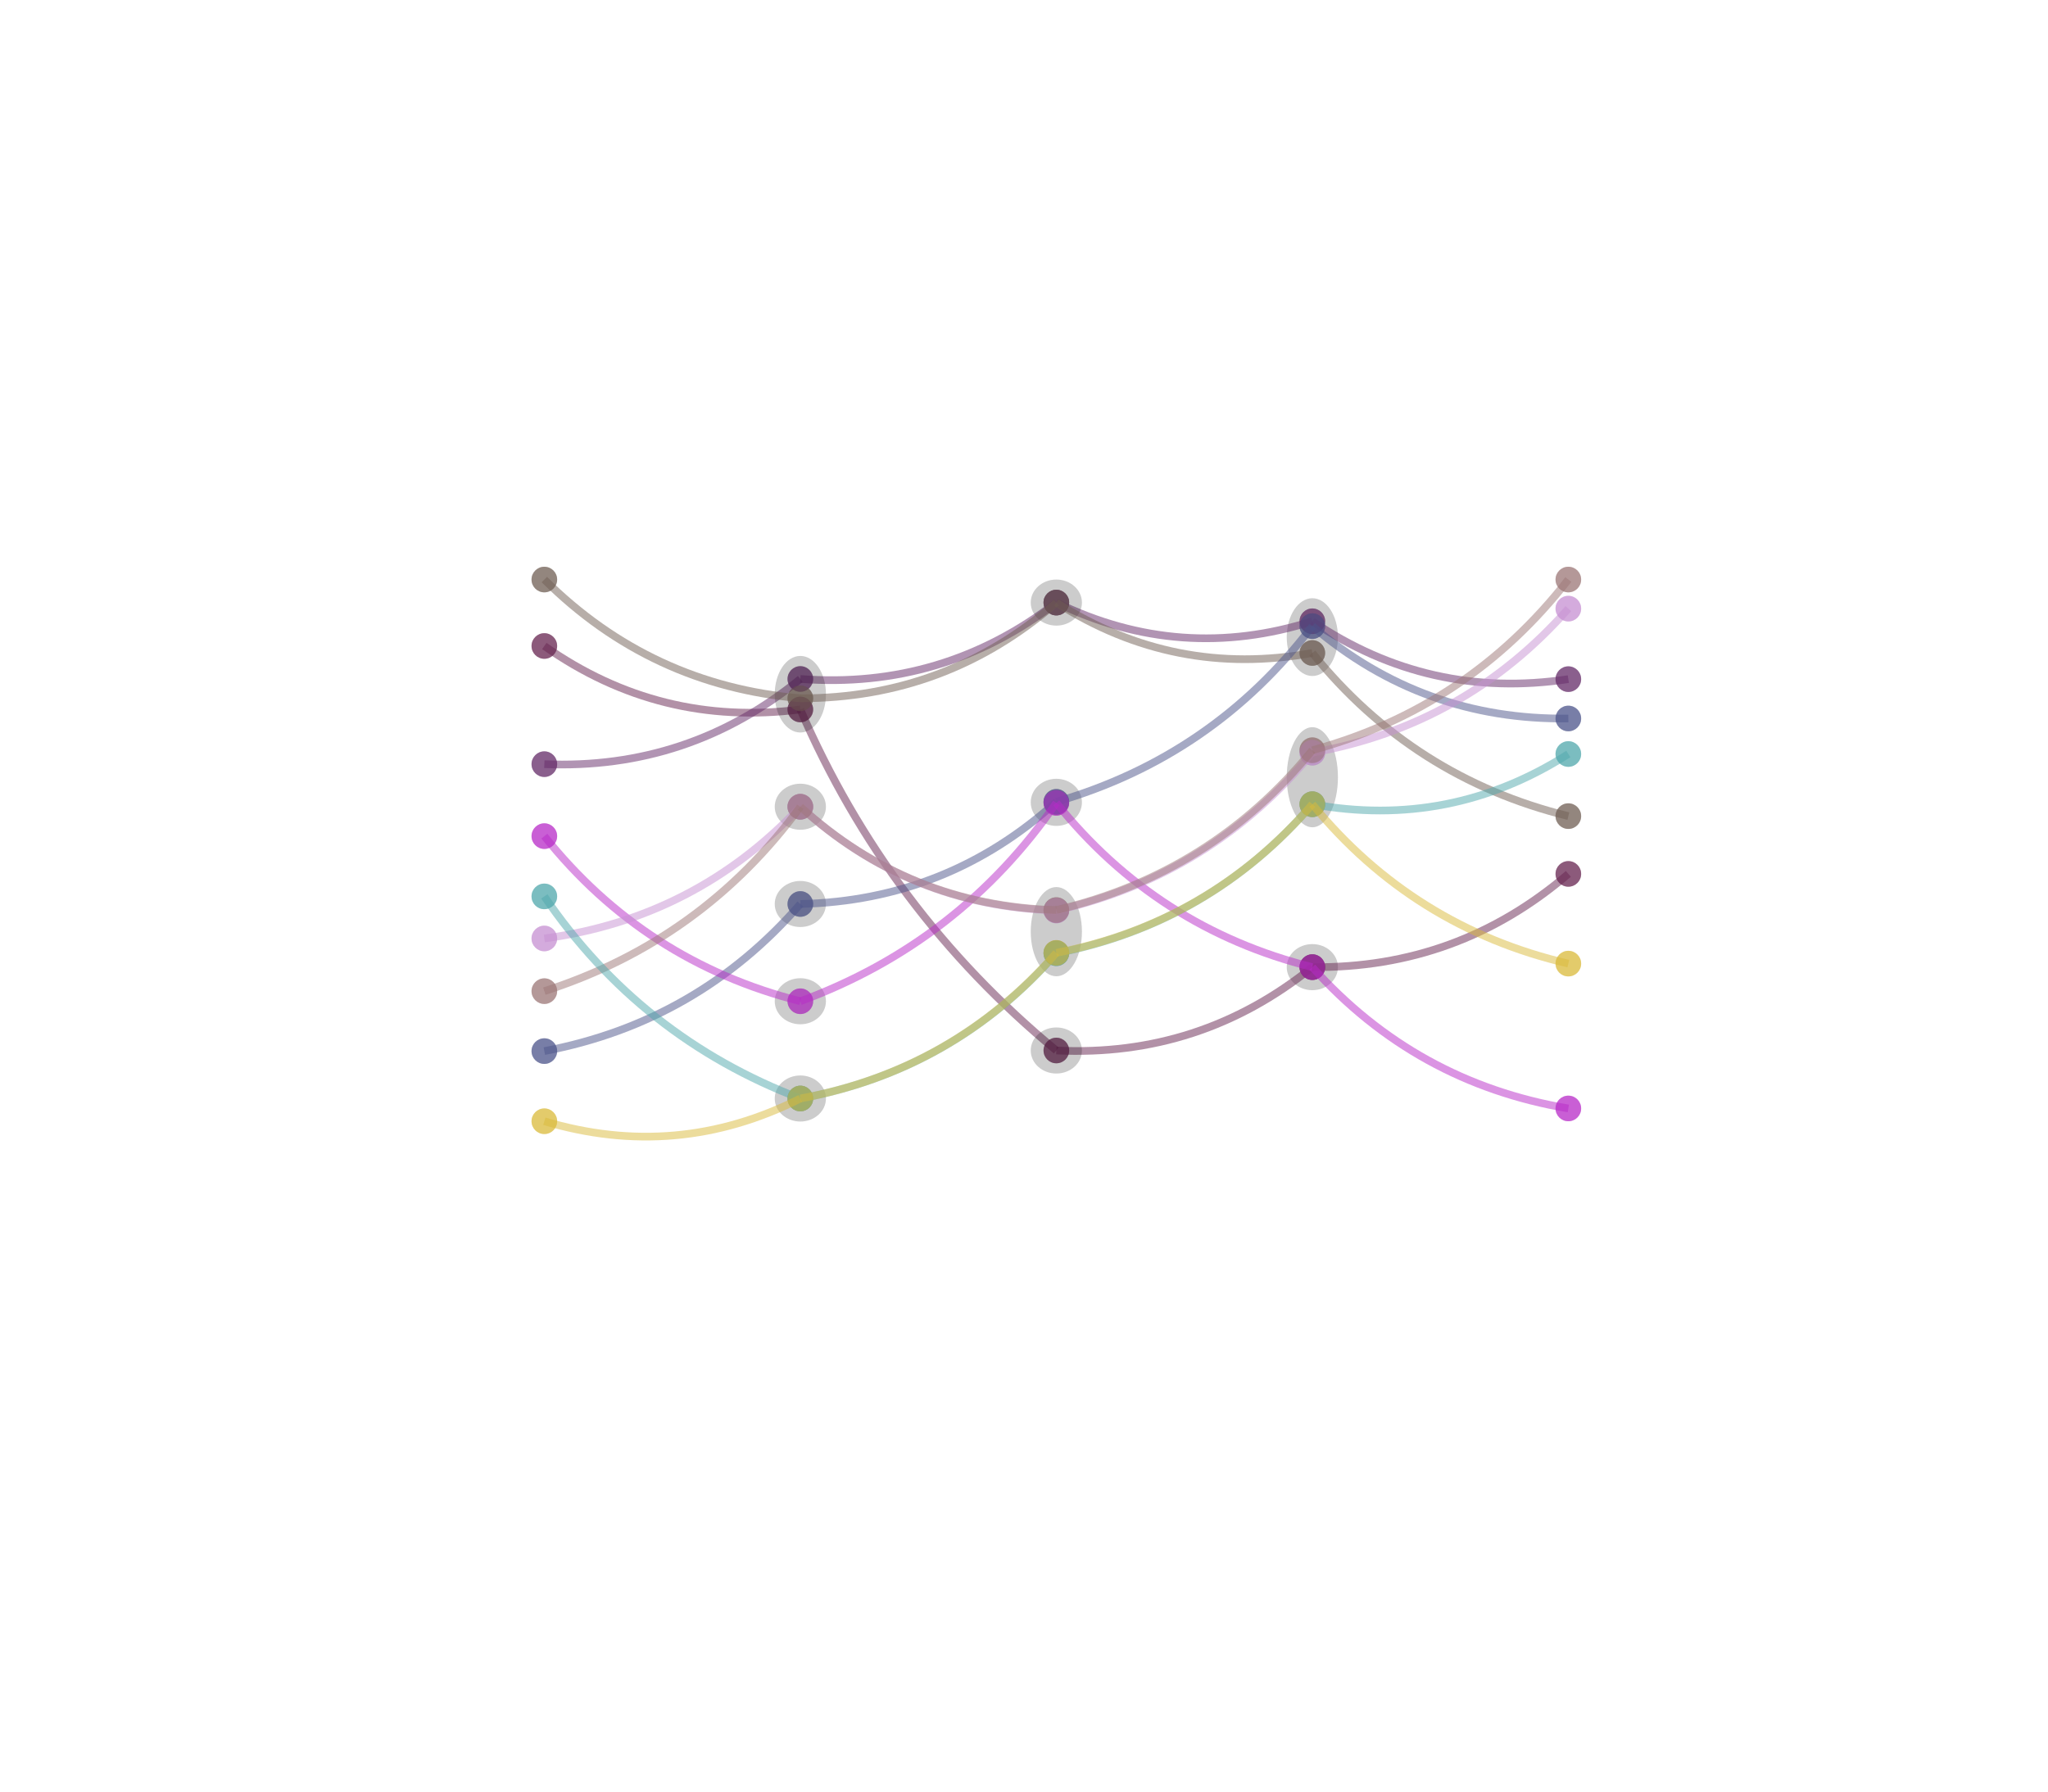 <svg version="1.2" xmlns="http://www.w3.org/2000/svg" viewBox="0 0 800 700">
  <rect
    x="302.632"
    y="256.284"
    width="20"
    height="29.917"
    fill="#ffffff"
    fill-opacity="0"
    stroke="none"
    rx="0"
    transform="rotate(0, 302.632, 256.284)"
  >
    <title>`E11`.rect</title>
  </rect>
  <rect
    x="402.632"
    y="346.585"
    width="20"
    height="34.858"
    fill="#ffffff"
    fill-opacity="0"
    stroke="none"
    rx="0"
    transform="rotate(0, 402.632, 346.585)"
  >
    <title>`E24`.rect</title>
  </rect>
  <rect
    x="302.632"
    y="344.201"
    width="20"
    height="18"
    fill="#ffffff"
    fill-opacity="0"
    stroke="none"
    rx="0"
    transform="rotate(0, 302.632, 344.201)"
  >
    <title>`E12`.rect</title>
  </rect>
  <rect
    x="302.632"
    y="420.2"
    width="20"
    height="18"
    fill="#ffffff"
    fill-opacity="0"
    stroke="none"
    rx="0"
    transform="rotate(0, 302.632, 420.2)"
  >
    <title>`E15`.rect</title>
  </rect>
  <rect
    x="502.632"
    y="368.869"
    width="20"
    height="18.013"
    fill="#ffffff"
    fill-opacity="0"
    stroke="none"
    rx="0"
    transform="rotate(0, 502.632, 368.869)"
  >
    <title>`E31`.rect</title>
  </rect>
  <rect
    x="402.632"
    y="401.443"
    width="20"
    height="18.003"
    fill="#ffffff"
    fill-opacity="0"
    stroke="none"
    rx="0"
    transform="rotate(0, 402.632, 401.443)"
  >
    <title>`E21`.rect</title>
  </rect>
  <rect
    x="402.632"
    y="226.437"
    width="20"
    height="18"
    fill="#ffffff"
    fill-opacity="0"
    stroke="none"
    rx="0"
    transform="rotate(0, 402.632, 226.437)"
  >
    <title>`E22`.rect</title>
  </rect>
  <rect
    x="502.632"
    y="233.734"
    width="20"
    height="30.391"
    fill="#ffffff"
    fill-opacity="0"
    stroke="none"
    rx="0"
    transform="rotate(0, 502.632, 233.734)"
  >
    <title>`E32`.rect</title>
  </rect>
  <circle
    fill="#652b68"
    fill-opacity="0.5"
    cx="512.632"
    cy="242.734"
    stroke="none"
    r="5"
  >
    <title>`N2`.dot3</title>
  </circle>
  <rect
    x="302.632"
    y="306.201"
    width="20"
    height="18"
    fill="#ffffff"
    fill-opacity="0"
    stroke="none"
    rx="0"
    transform="rotate(0, 302.632, 306.201)"
  >
    <title>`E14`.rect</title>
  </rect>
  <rect
    x="302.632"
    y="382.201"
    width="20"
    height="18"
    fill="#ffffff"
    fill-opacity="0"
    stroke="none"
    rx="0"
    transform="rotate(0, 302.632, 382.201)"
  >
    <title>`E13`.rect</title>
  </rect>
  <rect
    x="402.632"
    y="304.278"
    width="20"
    height="18.412"
    fill="#ffffff"
    fill-opacity="0"
    stroke="none"
    rx="0"
    transform="rotate(0, 402.632, 304.278)"
  >
    <title>`E23`.rect</title>
  </rect>
  <circle
    fill="#715f55"
    fill-opacity="0.5"
    cx="412.632"
    cy="235.437"
    stroke="none"
    r="5"
  >
    <title>`N3`.dot2</title>
  </circle>
  <circle
    fill="#4d558a"
    fill-opacity="0.5"
    cx="312.632"
    cy="353.201"
    stroke="none"
    r="5"
  >
    <title>`N4`.dot1</title>
  </circle>
  <rect
    x="502.632"
    y="284.125"
    width="20"
    height="39.1"
    fill="#ffffff"
    fill-opacity="0"
    stroke="none"
    rx="0"
    transform="rotate(0, 502.632, 284.125)"
  >
    <title>`E33`.rect</title>
  </rect>
  <circle
    fill="#50a9ac"
    fill-opacity="0.5"
    cx="412.632"
    cy="372.443"
    stroke="none"
    r="5"
  >
    <title>`N8`.dot2</title>
  </circle>
  <circle
    fill="#9d7676"
    fill-opacity="0.5"
    cx="512.632"
    cy="293.125"
    stroke="none"
    r="5"
  >
    <title>`N7`.dot3</title>
  </circle>
  <circle
    fill="#715f55"
    fill-opacity="0.5"
    cx="512.632"
    cy="255.125"
    stroke="none"
    r="5"
  >
    <title>`N3`.dot3</title>
  </circle>
  <circle
    fill="#715f55"
    fill-opacity="0.5"
    cx="312.632"
    cy="272.829"
    stroke="none"
    r="5"
  >
    <title>`N3`.dot1</title>
  </circle>
  <circle
    fill="#dbba3b"
    fill-opacity="0.5"
    cx="312.632"
    cy="429.2"
    stroke="none"
    r="5"
  >
    <title>`N9`.dot1</title>
  </circle>
  <circle
    fill="#dbba3b"
    fill-opacity="0.5"
    cx="512.632"
    cy="314.226"
    stroke="none"
    r="5"
  >
    <title>`N9`.dot3</title>
  </circle>
  <circle
    fill="#b82ac9"
    fill-opacity="0.5"
    cx="312.632"
    cy="391.201"
    stroke="none"
    r="5"
  >
    <title>`N5`.dot1</title>
  </circle>
  <circle
    fill="#b82ac9"
    fill-opacity="0.5"
    cx="412.632"
    cy="313.69"
    stroke="none"
    r="5"
  >
    <title>`N5`.dot2</title>
  </circle>
  <circle
    fill="#4d558a"
    fill-opacity="0.5"
    cx="412.632"
    cy="313.278"
    stroke="none"
    r="5"
  >
    <title>`N4`.dot2</title>
  </circle>
  <circle
    fill="#50a9ac"
    fill-opacity="0.5"
    cx="312.632"
    cy="429.2"
    stroke="none"
    r="5"
  >
    <title>`N8`.dot1</title>
  </circle>
  <circle
    fill="#652b68"
    fill-opacity="0.5"
    cx="412.632"
    cy="235.437"
    stroke="none"
    r="5"
  >
    <title>`N2`.dot2</title>
  </circle>
  <circle
    fill="#9d7676"
    fill-opacity="0.5"
    cx="312.632"
    cy="315.201"
    stroke="none"
    r="5"
  >
    <title>`N7`.dot1</title>
  </circle>
  <circle
    fill="#672551"
    fill-opacity="0.5"
    cx="312.632"
    cy="277.201"
    stroke="none"
    r="5"
  >
    <title>`N1`.dot1</title>
  </circle>
  <circle
    fill="#b82ac9"
    fill-opacity="0.5"
    cx="512.632"
    cy="377.882"
    stroke="none"
    r="5"
  >
    <title>`N5`.dot3</title>
  </circle>
  <circle
    fill="#9d7676"
    fill-opacity="0.5"
    cx="412.632"
    cy="355.585"
    stroke="none"
    r="5"
  >
    <title>`N7`.dot2</title>
  </circle>
  <circle
    fill="#50a9ac"
    fill-opacity="0.5"
    cx="512.632"
    cy="314.225"
    stroke="none"
    r="5"
  >
    <title>`N8`.dot3</title>
  </circle>
  <circle
    fill="#672551"
    fill-opacity="0.5"
    cx="412.632"
    cy="410.443"
    stroke="none"
    r="5"
  >
    <title>`N1`.dot2</title>
  </circle>
  <circle
    fill="#dbba3b"
    fill-opacity="0.5"
    cx="412.632"
    cy="372.307"
    stroke="none"
    r="5"
  >
    <title>`N9`.dot2</title>
  </circle>
  <circle
    fill="#672551"
    fill-opacity="0.5"
    cx="512.632"
    cy="377.869"
    stroke="none"
    r="5"
  >
    <title>`N1`.dot3</title>
  </circle>
  <circle
    fill="#652b68"
    fill-opacity="0.5"
    cx="312.632"
    cy="265.284"
    stroke="none"
    r="5"
  >
    <title>`N2`.dot1</title>
  </circle>
  <circle
    fill="#c690d3"
    fill-opacity="0.5"
    cx="312.632"
    cy="315.201"
    stroke="none"
    r="5"
  >
    <title>`N6`.dot1</title>
  </circle>
  <circle
    fill="#c690d3"
    fill-opacity="0.5"
    cx="412.632"
    cy="355.744"
    stroke="none"
    r="5"
  >
    <title>`N6`.dot2</title>
  </circle>
  <circle
    fill="#4d558a"
    fill-opacity="0.5"
    cx="512.632"
    cy="244.636"
    stroke="none"
    r="5"
  >
    <title>`N4`.dot3</title>
  </circle>
  <circle
    fill="#c690d3"
    fill-opacity="0.5"
    cx="512.632"
    cy="294.085"
    stroke="none"
    r="5"
  >
    <title>`N6`.dot3</title>
  </circle>
  <ellipse
    fill="#000000"
    fill-opacity="0.2"
    cx="512.632"
    cy="377.876"
    stroke="none"
    rx="10"
    ry="9.006"
  >
    <title>`E31`.ellipse</title>
  </ellipse>
  <circle
    fill="#672551"
    fill-opacity="0.5"
    cx="212.632"
    cy="252.397"
    stroke="none"
    r="5"
  >
    <title>`N1`.dotl</title>
  </circle>
  <circle
    fill="#672551"
    fill-opacity="0.5"
    cx="512.632"
    cy="377.869"
    stroke="none"
    r="5"
  >
    <title>`N1`.dot3P</title>
  </circle>
  <circle
    fill="#672551"
    fill-opacity="0.5"
    cx="612.632"
    cy="341.445"
    stroke="none"
    r="5"
  >
    <title>`N1`.dotrP</title>
  </circle>
  <circle
    fill="#672551"
    fill-opacity="0.5"
    cx="412.632"
    cy="410.443"
    stroke="none"
    r="5"
  >
    <title>`N1`.dot2P</title>
  </circle>
  <circle
    fill="#672551"
    fill-opacity="0.5"
    cx="312.632"
    cy="277.201"
    stroke="none"
    r="5"
  >
    <title>`N1`.dot1P</title>
  </circle>
  <circle
    fill="#672551"
    fill-opacity="0.5"
    cx="612.632"
    cy="341.445"
    stroke="none"
    r="5"
  >
    <title>`N1`.dotr</title>
  </circle>
  <circle
    fill="#672551"
    fill-opacity="0.5"
    cx="212.632"
    cy="252.397"
    stroke="none"
    r="5"
  >
    <title>`N1`.dotlP</title>
  </circle>
  <g startArrowheadSize="1" endArrowheadSize="1">
    <filter id="`N1`.line3r-shadow" x="0" y="0" width="200%" height="200%">
      <feOffset result="offOut" in="SourceAlpha" dx="5" dy="5"></feOffset>
      <feGaussianBlur
        result="blurOut"
        in="offOut"
        stdDeviation="4"
      ></feGaussianBlur>
      <feBlend in="SourceGraphic" in2="blurOut" mode="normal"></feBlend>
      <feComponentTransfer>
        <feFuncA type="linear" slope="0.5"></feFuncA>
      </feComponentTransfer>
      <feMerge>
        <feMergeNode></feMergeNode>
        <feMergeNode in="SourceGraphic"></feMergeNode>
      </feMerge>
    </filter>
    <path
      stroke="#672551"
      fill="none"
      stroke-width="3"
      stroke-opacity="0.5"
      d="M 512.632 377.869 Q 569.477 378.449 612.632 341.445"
    ></path>
    <title>`N1`.line3r</title>
  </g>
  <g startArrowheadSize="1" endArrowheadSize="1">
    <filter id="`N1`.line12-shadow" x="0" y="0" width="200%" height="200%">
      <feOffset result="offOut" in="SourceAlpha" dx="5" dy="5"></feOffset>
      <feGaussianBlur
        result="blurOut"
        in="offOut"
        stdDeviation="4"
      ></feGaussianBlur>
      <feBlend in="SourceGraphic" in2="blurOut" mode="normal"></feBlend>
      <feComponentTransfer>
        <feFuncA type="linear" slope="0.5"></feFuncA>
      </feComponentTransfer>
      <feMerge>
        <feMergeNode></feMergeNode>
        <feMergeNode in="SourceGraphic"></feMergeNode>
      </feMerge>
    </filter>
    <path
      stroke="#672551"
      fill="none"
      stroke-width="3"
      stroke-opacity="0.5"
      d="M 312.632 277.201 Q 346.636 355.827 412.632 410.443"
    ></path>
    <title>`N1`.line12</title>
  </g>
  <g startArrowheadSize="1" endArrowheadSize="1">
    <filter id="`N1`.line23-shadow" x="0" y="0" width="200%" height="200%">
      <feOffset result="offOut" in="SourceAlpha" dx="5" dy="5"></feOffset>
      <feGaussianBlur
        result="blurOut"
        in="offOut"
        stdDeviation="4"
      ></feGaussianBlur>
      <feBlend in="SourceGraphic" in2="blurOut" mode="normal"></feBlend>
      <feComponentTransfer>
        <feFuncA type="linear" slope="0.5"></feFuncA>
      </feComponentTransfer>
      <feMerge>
        <feMergeNode></feMergeNode>
        <feMergeNode in="SourceGraphic"></feMergeNode>
      </feMerge>
    </filter>
    <path
      stroke="#672551"
      fill="none"
      stroke-width="3"
      stroke-opacity="0.5"
      d="M 412.632 410.443 Q 468.826 413.173 512.632 377.869"
    ></path>
    <title>`N1`.line23</title>
  </g>
  <g startArrowheadSize="1" endArrowheadSize="1">
    <filter id="`N1`.linel1-shadow" x="0" y="0" width="200%" height="200%">
      <feOffset result="offOut" in="SourceAlpha" dx="5" dy="5"></feOffset>
      <feGaussianBlur
        result="blurOut"
        in="offOut"
        stdDeviation="4"
      ></feGaussianBlur>
      <feBlend in="SourceGraphic" in2="blurOut" mode="normal"></feBlend>
      <feComponentTransfer>
        <feFuncA type="linear" slope="0.5"></feFuncA>
      </feComponentTransfer>
      <feMerge>
        <feMergeNode></feMergeNode>
        <feMergeNode in="SourceGraphic"></feMergeNode>
      </feMerge>
    </filter>
    <path
      stroke="#672551"
      fill="none"
      stroke-width="3"
      stroke-opacity="0.5"
      d="M 212.632 252.397 Q 257.817 284.21 312.632 277.201"
    ></path>
    <title>`N1`.linel1</title>
  </g>
  <ellipse
    fill="#000000"
    fill-opacity="0.2"
    cx="412.632"
    cy="410.444"
    stroke="none"
    rx="10"
    ry="9.001"
  >
    <title>`E21`.ellipse</title>
  </ellipse>
  <ellipse
    fill="#000000"
    fill-opacity="0.2"
    cx="512.632"
    cy="248.93"
    stroke="none"
    rx="10"
    ry="15.195"
  >
    <title>`E32`.ellipse</title>
  </ellipse>
  <circle
    fill="#652b68"
    fill-opacity="0.5"
    cx="212.632"
    cy="298.569"
    stroke="none"
    r="5"
  >
    <title>`N2`.dotl</title>
  </circle>
  <circle
    fill="#652b68"
    fill-opacity="0.5"
    cx="512.632"
    cy="242.734"
    stroke="none"
    r="5"
  >
    <title>`N2`.dot3P</title>
  </circle>
  <circle
    fill="#652b68"
    fill-opacity="0.5"
    cx="612.632"
    cy="265.35"
    stroke="none"
    r="5"
  >
    <title>`N2`.dotrP</title>
  </circle>
  <circle
    fill="#652b68"
    fill-opacity="0.5"
    cx="412.632"
    cy="235.437"
    stroke="none"
    r="5"
  >
    <title>`N2`.dot2P</title>
  </circle>
  <circle
    fill="#652b68"
    fill-opacity="0.5"
    cx="312.632"
    cy="265.284"
    stroke="none"
    r="5"
  >
    <title>`N2`.dot1P</title>
  </circle>
  <circle
    fill="#652b68"
    fill-opacity="0.5"
    cx="612.632"
    cy="265.35"
    stroke="none"
    r="5"
  >
    <title>`N2`.dotr</title>
  </circle>
  <circle
    fill="#652b68"
    fill-opacity="0.5"
    cx="212.632"
    cy="298.569"
    stroke="none"
    r="5"
  >
    <title>`N2`.dotlP</title>
  </circle>
  <g startArrowheadSize="1" endArrowheadSize="1">
    <filter id="`N2`.line3r-shadow" x="0" y="0" width="200%" height="200%">
      <feOffset result="offOut" in="SourceAlpha" dx="5" dy="5"></feOffset>
      <feGaussianBlur
        result="blurOut"
        in="offOut"
        stdDeviation="4"
      ></feGaussianBlur>
      <feBlend in="SourceGraphic" in2="blurOut" mode="normal"></feBlend>
      <feComponentTransfer>
        <feFuncA type="linear" slope="0.5"></feFuncA>
      </feComponentTransfer>
      <feMerge>
        <feMergeNode></feMergeNode>
        <feMergeNode in="SourceGraphic"></feMergeNode>
      </feMerge>
    </filter>
    <path
      stroke="#652b68"
      fill="none"
      stroke-width="3"
      stroke-opacity="0.5"
      d="M 512.632 242.734 Q 558.22 273.549 612.632 265.35"
    ></path>
    <title>`N2`.line3r</title>
  </g>
  <g startArrowheadSize="1" endArrowheadSize="1">
    <filter id="`N2`.line12-shadow" x="0" y="0" width="200%" height="200%">
      <feOffset result="offOut" in="SourceAlpha" dx="5" dy="5"></feOffset>
      <feGaussianBlur
        result="blurOut"
        in="offOut"
        stdDeviation="4"
      ></feGaussianBlur>
      <feBlend in="SourceGraphic" in2="blurOut" mode="normal"></feBlend>
      <feComponentTransfer>
        <feFuncA type="linear" slope="0.5"></feFuncA>
      </feComponentTransfer>
      <feMerge>
        <feMergeNode></feMergeNode>
        <feMergeNode in="SourceGraphic"></feMergeNode>
      </feMerge>
    </filter>
    <path
      stroke="#652b68"
      fill="none"
      stroke-width="3"
      stroke-opacity="0.5"
      d="M 312.632 265.284 Q 368.352 269.525 412.632 235.437"
    ></path>
    <title>`N2`.line12</title>
  </g>
  <g startArrowheadSize="1" endArrowheadSize="1">
    <filter id="`N2`.line23-shadow" x="0" y="0" width="200%" height="200%">
      <feOffset result="offOut" in="SourceAlpha" dx="5" dy="5"></feOffset>
      <feGaussianBlur
        result="blurOut"
        in="offOut"
        stdDeviation="4"
      ></feGaussianBlur>
      <feBlend in="SourceGraphic" in2="blurOut" mode="normal"></feBlend>
      <feComponentTransfer>
        <feFuncA type="linear" slope="0.5"></feFuncA>
      </feComponentTransfer>
      <feMerge>
        <feMergeNode></feMergeNode>
        <feMergeNode in="SourceGraphic"></feMergeNode>
      </feMerge>
    </filter>
    <path
      stroke="#652b68"
      fill="none"
      stroke-width="3"
      stroke-opacity="0.5"
      d="M 412.632 235.437 Q 461.176 259.033 512.632 242.734"
    ></path>
    <title>`N2`.line23</title>
  </g>
  <g startArrowheadSize="1" endArrowheadSize="1">
    <filter id="`N2`.linel1-shadow" x="0" y="0" width="200%" height="200%">
      <feOffset result="offOut" in="SourceAlpha" dx="5" dy="5"></feOffset>
      <feGaussianBlur
        result="blurOut"
        in="offOut"
        stdDeviation="4"
      ></feGaussianBlur>
      <feBlend in="SourceGraphic" in2="blurOut" mode="normal"></feBlend>
      <feComponentTransfer>
        <feFuncA type="linear" slope="0.5"></feFuncA>
      </feComponentTransfer>
      <feMerge>
        <feMergeNode></feMergeNode>
        <feMergeNode in="SourceGraphic"></feMergeNode>
      </feMerge>
    </filter>
    <path
      stroke="#652b68"
      fill="none"
      stroke-width="3"
      stroke-opacity="0.5"
      d="M 212.632 298.569 Q 268.948 300.903 312.632 265.284"
    ></path>
    <title>`N2`.linel1</title>
  </g>
  <ellipse
    fill="#000000"
    fill-opacity="0.2"
    cx="312.632"
    cy="271.242"
    stroke="none"
    rx="10"
    ry="14.958"
  >
    <title>`E11`.ellipse</title>
  </ellipse>
  <ellipse
    fill="#000000"
    fill-opacity="0.2"
    cx="412.632"
    cy="235.437"
    stroke="none"
    rx="10"
    ry="9"
  >
    <title>`E22`.ellipse</title>
  </ellipse>
  <ellipse
    fill="#000000"
    fill-opacity="0.2"
    cx="512.632"
    cy="303.675"
    stroke="none"
    rx="10"
    ry="19.55"
  >
    <title>`E33`.ellipse</title>
  </ellipse>
  <circle
    fill="#715f55"
    fill-opacity="0.5"
    cx="212.632"
    cy="226.437"
    stroke="none"
    r="5"
  >
    <title>`N3`.dotl</title>
  </circle>
  <circle
    fill="#715f55"
    fill-opacity="0.5"
    cx="512.632"
    cy="255.125"
    stroke="none"
    r="5"
  >
    <title>`N3`.dot3P</title>
  </circle>
  <circle
    fill="#715f55"
    fill-opacity="0.5"
    cx="612.632"
    cy="318.87"
    stroke="none"
    r="5"
  >
    <title>`N3`.dotrP</title>
  </circle>
  <circle
    fill="#715f55"
    fill-opacity="0.5"
    cx="412.632"
    cy="235.437"
    stroke="none"
    r="5"
  >
    <title>`N3`.dot2P</title>
  </circle>
  <circle
    fill="#715f55"
    fill-opacity="0.5"
    cx="312.632"
    cy="272.829"
    stroke="none"
    r="5"
  >
    <title>`N3`.dot1P</title>
  </circle>
  <circle
    fill="#715f55"
    fill-opacity="0.5"
    cx="612.632"
    cy="318.87"
    stroke="none"
    r="5"
  >
    <title>`N3`.dotr</title>
  </circle>
  <circle
    fill="#715f55"
    fill-opacity="0.5"
    cx="212.632"
    cy="226.437"
    stroke="none"
    r="5"
  >
    <title>`N3`.dotlP</title>
  </circle>
  <g startArrowheadSize="1" endArrowheadSize="1">
    <filter id="`N3`.line3r-shadow" x="0" y="0" width="200%" height="200%">
      <feOffset result="offOut" in="SourceAlpha" dx="5" dy="5"></feOffset>
      <feGaussianBlur
        result="blurOut"
        in="offOut"
        stdDeviation="4"
      ></feGaussianBlur>
      <feBlend in="SourceGraphic" in2="blurOut" mode="normal"></feBlend>
      <feComponentTransfer>
        <feFuncA type="linear" slope="0.5"></feFuncA>
      </feComponentTransfer>
      <feMerge>
        <feMergeNode></feMergeNode>
        <feMergeNode in="SourceGraphic"></feMergeNode>
      </feMerge>
    </filter>
    <path
      stroke="#715f55"
      fill="none"
      stroke-width="3"
      stroke-opacity="0.5"
      d="M 512.632 255.125 Q 551.881 303.862 612.632 318.87"
    ></path>
    <title>`N3`.line3r</title>
  </g>
  <g startArrowheadSize="1" endArrowheadSize="1">
    <filter id="`N3`.line12-shadow" x="0" y="0" width="200%" height="200%">
      <feOffset result="offOut" in="SourceAlpha" dx="5" dy="5"></feOffset>
      <feGaussianBlur
        result="blurOut"
        in="offOut"
        stdDeviation="4"
      ></feGaussianBlur>
      <feBlend in="SourceGraphic" in2="blurOut" mode="normal"></feBlend>
      <feComponentTransfer>
        <feFuncA type="linear" slope="0.5"></feFuncA>
      </feComponentTransfer>
      <feMerge>
        <feMergeNode></feMergeNode>
        <feMergeNode in="SourceGraphic"></feMergeNode>
      </feMerge>
    </filter>
    <path
      stroke="#715f55"
      fill="none"
      stroke-width="3"
      stroke-opacity="0.5"
      d="M 312.632 272.829 Q 369.636 272.866 412.632 235.437"
    ></path>
    <title>`N3`.line12</title>
  </g>
  <g startArrowheadSize="1" endArrowheadSize="1">
    <filter id="`N3`.line23-shadow" x="0" y="0" width="200%" height="200%">
      <feOffset result="offOut" in="SourceAlpha" dx="5" dy="5"></feOffset>
      <feGaussianBlur
        result="blurOut"
        in="offOut"
        stdDeviation="4"
      ></feGaussianBlur>
      <feBlend in="SourceGraphic" in2="blurOut" mode="normal"></feBlend>
      <feComponentTransfer>
        <feFuncA type="linear" slope="0.5"></feFuncA>
      </feComponentTransfer>
      <feMerge>
        <feMergeNode></feMergeNode>
        <feMergeNode in="SourceGraphic"></feMergeNode>
      </feMerge>
    </filter>
    <path
      stroke="#715f55"
      fill="none"
      stroke-width="3"
      stroke-opacity="0.5"
      d="M 412.632 235.437 Q 458.768 264.904 512.632 255.125"
    ></path>
    <title>`N3`.line23</title>
  </g>
  <g startArrowheadSize="1" endArrowheadSize="1">
    <filter id="`N3`.linel1-shadow" x="0" y="0" width="200%" height="200%">
      <feOffset result="offOut" in="SourceAlpha" dx="5" dy="5"></feOffset>
      <feGaussianBlur
        result="blurOut"
        in="offOut"
        stdDeviation="4"
      ></feGaussianBlur>
      <feBlend in="SourceGraphic" in2="blurOut" mode="normal"></feBlend>
      <feComponentTransfer>
        <feFuncA type="linear" slope="0.5"></feFuncA>
      </feComponentTransfer>
      <feMerge>
        <feMergeNode></feMergeNode>
        <feMergeNode in="SourceGraphic"></feMergeNode>
      </feMerge>
    </filter>
    <path
      stroke="#715f55"
      fill="none"
      stroke-width="3"
      stroke-opacity="0.5"
      d="M 212.632 226.437 Q 254.215 267.776 312.632 272.829"
    ></path>
    <title>`N3`.linel1</title>
  </g>
  <ellipse
    fill="#000000"
    fill-opacity="0.2"
    cx="312.632"
    cy="353.201"
    stroke="none"
    rx="10"
    ry="9"
  >
    <title>`E12`.ellipse</title>
  </ellipse>
  <ellipse
    fill="#000000"
    fill-opacity="0.2"
    cx="412.632"
    cy="313.484"
    stroke="none"
    rx="10"
    ry="9.206"
  >
    <title>`E23`.ellipse</title>
  </ellipse>
  <circle
    fill="#4d558a"
    fill-opacity="0.5"
    cx="212.632"
    cy="410.681"
    stroke="none"
    r="5"
  >
    <title>`N4`.dotl</title>
  </circle>
  <circle
    fill="#4d558a"
    fill-opacity="0.5"
    cx="512.632"
    cy="244.636"
    stroke="none"
    r="5"
  >
    <title>`N4`.dot3P</title>
  </circle>
  <circle
    fill="#4d558a"
    fill-opacity="0.5"
    cx="612.632"
    cy="280.722"
    stroke="none"
    r="5"
  >
    <title>`N4`.dotrP</title>
  </circle>
  <circle
    fill="#4d558a"
    fill-opacity="0.5"
    cx="412.632"
    cy="313.278"
    stroke="none"
    r="5"
  >
    <title>`N4`.dot2P</title>
  </circle>
  <circle
    fill="#4d558a"
    fill-opacity="0.5"
    cx="312.632"
    cy="353.201"
    stroke="none"
    r="5"
  >
    <title>`N4`.dot1P</title>
  </circle>
  <circle
    fill="#4d558a"
    fill-opacity="0.5"
    cx="612.632"
    cy="280.722"
    stroke="none"
    r="5"
  >
    <title>`N4`.dotr</title>
  </circle>
  <circle
    fill="#4d558a"
    fill-opacity="0.5"
    cx="212.632"
    cy="410.681"
    stroke="none"
    r="5"
  >
    <title>`N4`.dotlP</title>
  </circle>
  <g startArrowheadSize="1" endArrowheadSize="1">
    <filter id="`N4`.line3r-shadow" x="0" y="0" width="200%" height="200%">
      <feOffset result="offOut" in="SourceAlpha" dx="5" dy="5"></feOffset>
      <feGaussianBlur
        result="blurOut"
        in="offOut"
        stdDeviation="4"
      ></feGaussianBlur>
      <feBlend in="SourceGraphic" in2="blurOut" mode="normal"></feBlend>
      <feComponentTransfer>
        <feFuncA type="linear" slope="0.5"></feFuncA>
      </feComponentTransfer>
      <feMerge>
        <feMergeNode></feMergeNode>
        <feMergeNode in="SourceGraphic"></feMergeNode>
      </feMerge>
    </filter>
    <path
      stroke="#4d558a"
      fill="none"
      stroke-width="3"
      stroke-opacity="0.5"
      d="M 512.632 244.636 Q 555.843 281.492 612.632 280.722"
    ></path>
    <title>`N4`.line3r</title>
  </g>
  <g startArrowheadSize="1" endArrowheadSize="1">
    <filter id="`N4`.line12-shadow" x="0" y="0" width="200%" height="200%">
      <feOffset result="offOut" in="SourceAlpha" dx="5" dy="5"></feOffset>
      <feGaussianBlur
        result="blurOut"
        in="offOut"
        stdDeviation="4"
      ></feGaussianBlur>
      <feBlend in="SourceGraphic" in2="blurOut" mode="normal"></feBlend>
      <feComponentTransfer>
        <feFuncA type="linear" slope="0.5"></feFuncA>
      </feComponentTransfer>
      <feMerge>
        <feMergeNode></feMergeNode>
        <feMergeNode in="SourceGraphic"></feMergeNode>
      </feMerge>
    </filter>
    <path
      stroke="#4d558a"
      fill="none"
      stroke-width="3"
      stroke-opacity="0.5"
      d="M 312.632 353.201 Q 370.047 351.814 412.632 313.278"
    ></path>
    <title>`N4`.line12</title>
  </g>
  <g startArrowheadSize="1" endArrowheadSize="1">
    <filter id="`N4`.line23-shadow" x="0" y="0" width="200%" height="200%">
      <feOffset result="offOut" in="SourceAlpha" dx="5" dy="5"></feOffset>
      <feGaussianBlur
        result="blurOut"
        in="offOut"
        stdDeviation="4"
      ></feGaussianBlur>
      <feBlend in="SourceGraphic" in2="blurOut" mode="normal"></feBlend>
      <feComponentTransfer>
        <feFuncA type="linear" slope="0.5"></feFuncA>
      </feComponentTransfer>
      <feMerge>
        <feMergeNode></feMergeNode>
        <feMergeNode in="SourceGraphic"></feMergeNode>
      </feMerge>
    </filter>
    <path
      stroke="#4d558a"
      fill="none"
      stroke-width="3"
      stroke-opacity="0.5"
      d="M 412.632 313.278 Q 473.95 295.446 512.632 244.636"
    ></path>
    <title>`N4`.line23</title>
  </g>
  <g startArrowheadSize="1" endArrowheadSize="1">
    <filter id="`N4`.linel1-shadow" x="0" y="0" width="200%" height="200%">
      <feOffset result="offOut" in="SourceAlpha" dx="5" dy="5"></feOffset>
      <feGaussianBlur
        result="blurOut"
        in="offOut"
        stdDeviation="4"
      ></feGaussianBlur>
      <feBlend in="SourceGraphic" in2="blurOut" mode="normal"></feBlend>
      <feComponentTransfer>
        <feFuncA type="linear" slope="0.5"></feFuncA>
      </feComponentTransfer>
      <feMerge>
        <feMergeNode></feMergeNode>
        <feMergeNode in="SourceGraphic"></feMergeNode>
      </feMerge>
    </filter>
    <path
      stroke="#4d558a"
      fill="none"
      stroke-width="3"
      stroke-opacity="0.5"
      d="M 212.632 410.681 Q 272.599 399.28 312.632 353.201"
    ></path>
    <title>`N4`.linel1</title>
  </g>
  <ellipse
    fill="#000000"
    fill-opacity="0.2"
    cx="312.632"
    cy="391.201"
    stroke="none"
    rx="10"
    ry="9"
  >
    <title>`E13`.ellipse</title>
  </ellipse>
  <ellipse
    fill="#000000"
    fill-opacity="0.2"
    cx="412.632"
    cy="364.014"
    stroke="none"
    rx="10"
    ry="17.429"
  >
    <title>`E24`.ellipse</title>
  </ellipse>
  <circle
    fill="#b82ac9"
    fill-opacity="0.5"
    cx="212.632"
    cy="326.686"
    stroke="none"
    r="5"
  >
    <title>`N5`.dotl</title>
  </circle>
  <circle
    fill="#b82ac9"
    fill-opacity="0.5"
    cx="512.632"
    cy="377.882"
    stroke="none"
    r="5"
  >
    <title>`N5`.dot3P</title>
  </circle>
  <circle
    fill="#b82ac9"
    fill-opacity="0.5"
    cx="612.632"
    cy="433.086"
    stroke="none"
    r="5"
  >
    <title>`N5`.dotrP</title>
  </circle>
  <circle
    fill="#b82ac9"
    fill-opacity="0.5"
    cx="412.632"
    cy="313.69"
    stroke="none"
    r="5"
  >
    <title>`N5`.dot2P</title>
  </circle>
  <circle
    fill="#b82ac9"
    fill-opacity="0.5"
    cx="312.632"
    cy="391.201"
    stroke="none"
    r="5"
  >
    <title>`N5`.dot1P</title>
  </circle>
  <circle
    fill="#b82ac9"
    fill-opacity="0.5"
    cx="612.632"
    cy="433.086"
    stroke="none"
    r="5"
  >
    <title>`N5`.dotr</title>
  </circle>
  <circle
    fill="#b82ac9"
    fill-opacity="0.5"
    cx="212.632"
    cy="326.686"
    stroke="none"
    r="5"
  >
    <title>`N5`.dotlP</title>
  </circle>
  <g startArrowheadSize="1" endArrowheadSize="1">
    <filter id="`N5`.line3r-shadow" x="0" y="0" width="200%" height="200%">
      <feOffset result="offOut" in="SourceAlpha" dx="5" dy="5"></feOffset>
      <feGaussianBlur
        result="blurOut"
        in="offOut"
        stdDeviation="4"
      ></feGaussianBlur>
      <feBlend in="SourceGraphic" in2="blurOut" mode="normal"></feBlend>
      <feComponentTransfer>
        <feFuncA type="linear" slope="0.5"></feFuncA>
      </feComponentTransfer>
      <feMerge>
        <feMergeNode></feMergeNode>
        <feMergeNode in="SourceGraphic"></feMergeNode>
      </feMerge>
    </filter>
    <path
      stroke="#b82ac9"
      fill="none"
      stroke-width="3"
      stroke-opacity="0.5"
      d="M 512.632 377.882 Q 552.966 422.993 612.632 433.086"
    ></path>
    <title>`N5`.line3r</title>
  </g>
  <g startArrowheadSize="1" endArrowheadSize="1">
    <filter id="`N5`.line12-shadow" x="0" y="0" width="200%" height="200%">
      <feOffset result="offOut" in="SourceAlpha" dx="5" dy="5"></feOffset>
      <feGaussianBlur
        result="blurOut"
        in="offOut"
        stdDeviation="4"
      ></feGaussianBlur>
      <feBlend in="SourceGraphic" in2="blurOut" mode="normal"></feBlend>
      <feComponentTransfer>
        <feFuncA type="linear" slope="0.5"></feFuncA>
      </feComponentTransfer>
      <feMerge>
        <feMergeNode></feMergeNode>
        <feMergeNode in="SourceGraphic"></feMergeNode>
      </feMerge>
    </filter>
    <path
      stroke="#b82ac9"
      fill="none"
      stroke-width="3"
      stroke-opacity="0.5"
      d="M 312.632 391.201 Q 374.884 368.253 412.632 313.69"
    ></path>
    <title>`N5`.line12</title>
  </g>
  <g startArrowheadSize="1" endArrowheadSize="1">
    <filter id="`N5`.line23-shadow" x="0" y="0" width="200%" height="200%">
      <feOffset result="offOut" in="SourceAlpha" dx="5" dy="5"></feOffset>
      <feGaussianBlur
        result="blurOut"
        in="offOut"
        stdDeviation="4"
      ></feGaussianBlur>
      <feBlend in="SourceGraphic" in2="blurOut" mode="normal"></feBlend>
      <feComponentTransfer>
        <feFuncA type="linear" slope="0.5"></feFuncA>
      </feComponentTransfer>
      <feMerge>
        <feMergeNode></feMergeNode>
        <feMergeNode in="SourceGraphic"></feMergeNode>
      </feMerge>
    </filter>
    <path
      stroke="#b82ac9"
      fill="none"
      stroke-width="3"
      stroke-opacity="0.5"
      d="M 412.632 313.69 Q 451.828 362.617 512.632 377.882"
    ></path>
    <title>`N5`.line23</title>
  </g>
  <g startArrowheadSize="1" endArrowheadSize="1">
    <filter id="`N5`.linel1-shadow" x="0" y="0" width="200%" height="200%">
      <feOffset result="offOut" in="SourceAlpha" dx="5" dy="5"></feOffset>
      <feGaussianBlur
        result="blurOut"
        in="offOut"
        stdDeviation="4"
      ></feGaussianBlur>
      <feBlend in="SourceGraphic" in2="blurOut" mode="normal"></feBlend>
      <feComponentTransfer>
        <feFuncA type="linear" slope="0.5"></feFuncA>
      </feComponentTransfer>
      <feMerge>
        <feMergeNode></feMergeNode>
        <feMergeNode in="SourceGraphic"></feMergeNode>
      </feMerge>
    </filter>
    <path
      stroke="#b82ac9"
      fill="none"
      stroke-width="3"
      stroke-opacity="0.5"
      d="M 212.632 326.686 Q 251.789 375.749 312.632 391.201"
    ></path>
    <title>`N5`.linel1</title>
  </g>
  <ellipse
    fill="#000000"
    fill-opacity="0.2"
    cx="312.632"
    cy="315.201"
    stroke="none"
    rx="10"
    ry="9"
  >
    <title>`E14`.ellipse</title>
  </ellipse>
  <circle
    fill="#c690d3"
    fill-opacity="0.5"
    cx="212.632"
    cy="366.674"
    stroke="none"
    r="5"
  >
    <title>`N6`.dotl</title>
  </circle>
  <circle
    fill="#c690d3"
    fill-opacity="0.5"
    cx="512.632"
    cy="294.085"
    stroke="none"
    r="5"
  >
    <title>`N6`.dot3P</title>
  </circle>
  <circle
    fill="#c690d3"
    fill-opacity="0.5"
    cx="612.632"
    cy="237.802"
    stroke="none"
    r="5"
  >
    <title>`N6`.dotrP</title>
  </circle>
  <circle
    fill="#c690d3"
    fill-opacity="0.5"
    cx="412.632"
    cy="355.744"
    stroke="none"
    r="5"
  >
    <title>`N6`.dot2P</title>
  </circle>
  <circle
    fill="#c690d3"
    fill-opacity="0.5"
    cx="312.632"
    cy="315.201"
    stroke="none"
    r="5"
  >
    <title>`N6`.dot1P</title>
  </circle>
  <circle
    fill="#c690d3"
    fill-opacity="0.5"
    cx="612.632"
    cy="237.802"
    stroke="none"
    r="5"
  >
    <title>`N6`.dotr</title>
  </circle>
  <circle
    fill="#c690d3"
    fill-opacity="0.5"
    cx="212.632"
    cy="366.674"
    stroke="none"
    r="5"
  >
    <title>`N6`.dotlP</title>
  </circle>
  <g startArrowheadSize="1" endArrowheadSize="1">
    <filter id="`N6`.line3r-shadow" x="0" y="0" width="200%" height="200%">
      <feOffset result="offOut" in="SourceAlpha" dx="5" dy="5"></feOffset>
      <feGaussianBlur
        result="blurOut"
        in="offOut"
        stdDeviation="4"
      ></feGaussianBlur>
      <feBlend in="SourceGraphic" in2="blurOut" mode="normal"></feBlend>
      <feComponentTransfer>
        <feFuncA type="linear" slope="0.5"></feFuncA>
      </feComponentTransfer>
      <feMerge>
        <feMergeNode></feMergeNode>
        <feMergeNode in="SourceGraphic"></feMergeNode>
      </feMerge>
    </filter>
    <path
      stroke="#c690d3"
      fill="none"
      stroke-width="3"
      stroke-opacity="0.5"
      d="M 512.632 294.085 Q 572.441 283.372 612.632 237.802"
    ></path>
    <title>`N6`.line3r</title>
  </g>
  <g startArrowheadSize="1" endArrowheadSize="1">
    <filter id="`N6`.line12-shadow" x="0" y="0" width="200%" height="200%">
      <feOffset result="offOut" in="SourceAlpha" dx="5" dy="5"></feOffset>
      <feGaussianBlur
        result="blurOut"
        in="offOut"
        stdDeviation="4"
      ></feGaussianBlur>
      <feBlend in="SourceGraphic" in2="blurOut" mode="normal"></feBlend>
      <feComponentTransfer>
        <feFuncA type="linear" slope="0.5"></feFuncA>
      </feComponentTransfer>
      <feMerge>
        <feMergeNode></feMergeNode>
        <feMergeNode in="SourceGraphic"></feMergeNode>
      </feMerge>
    </filter>
    <path
      stroke="#c690d3"
      fill="none"
      stroke-width="3"
      stroke-opacity="0.5"
      d="M 312.632 315.201 Q 355.117 354.007 412.632 355.744"
    ></path>
    <title>`N6`.line12</title>
  </g>
  <g startArrowheadSize="1" endArrowheadSize="1">
    <filter id="`N6`.line23-shadow" x="0" y="0" width="200%" height="200%">
      <feOffset result="offOut" in="SourceAlpha" dx="5" dy="5"></feOffset>
      <feGaussianBlur
        result="blurOut"
        in="offOut"
        stdDeviation="4"
      ></feGaussianBlur>
      <feBlend in="SourceGraphic" in2="blurOut" mode="normal"></feBlend>
      <feComponentTransfer>
        <feFuncA type="linear" slope="0.5"></feFuncA>
      </feComponentTransfer>
      <feMerge>
        <feMergeNode></feMergeNode>
        <feMergeNode in="SourceGraphic"></feMergeNode>
      </feMerge>
    </filter>
    <path
      stroke="#c690d3"
      fill="none"
      stroke-width="3"
      stroke-opacity="0.5"
      d="M 412.632 355.744 Q 473.129 341.938 512.632 294.085"
    ></path>
    <title>`N6`.line23</title>
  </g>
  <g startArrowheadSize="1" endArrowheadSize="1">
    <filter id="`N6`.linel1-shadow" x="0" y="0" width="200%" height="200%">
      <feOffset result="offOut" in="SourceAlpha" dx="5" dy="5"></feOffset>
      <feGaussianBlur
        result="blurOut"
        in="offOut"
        stdDeviation="4"
      ></feGaussianBlur>
      <feBlend in="SourceGraphic" in2="blurOut" mode="normal"></feBlend>
      <feComponentTransfer>
        <feFuncA type="linear" slope="0.5"></feFuncA>
      </feComponentTransfer>
      <feMerge>
        <feMergeNode></feMergeNode>
        <feMergeNode in="SourceGraphic"></feMergeNode>
      </feMerge>
    </filter>
    <path
      stroke="#c690d3"
      fill="none"
      stroke-width="3"
      stroke-opacity="0.5"
      d="M 212.632 366.674 Q 271.785 358.72 312.632 315.201"
    ></path>
    <title>`N6`.linel1</title>
  </g>
  <ellipse
    fill="#000000"
    fill-opacity="0.2"
    cx="312.632"
    cy="429.2"
    stroke="none"
    rx="10"
    ry="9"
  >
    <title>`E15`.ellipse</title>
  </ellipse>
  <circle
    fill="#9d7676"
    fill-opacity="0.5"
    cx="212.632"
    cy="387.254"
    stroke="none"
    r="5"
  >
    <title>`N7`.dotl</title>
  </circle>
  <circle
    fill="#9d7676"
    fill-opacity="0.5"
    cx="512.632"
    cy="293.125"
    stroke="none"
    r="5"
  >
    <title>`N7`.dot3P</title>
  </circle>
  <circle
    fill="#9d7676"
    fill-opacity="0.5"
    cx="612.632"
    cy="226.437"
    stroke="none"
    r="5"
  >
    <title>`N7`.dotrP</title>
  </circle>
  <circle
    fill="#9d7676"
    fill-opacity="0.5"
    cx="412.632"
    cy="355.585"
    stroke="none"
    r="5"
  >
    <title>`N7`.dot2P</title>
  </circle>
  <circle
    fill="#9d7676"
    fill-opacity="0.5"
    cx="312.632"
    cy="315.201"
    stroke="none"
    r="5"
  >
    <title>`N7`.dot1P</title>
  </circle>
  <circle
    fill="#9d7676"
    fill-opacity="0.5"
    cx="612.632"
    cy="226.437"
    stroke="none"
    r="5"
  >
    <title>`N7`.dotr</title>
  </circle>
  <circle
    fill="#9d7676"
    fill-opacity="0.5"
    cx="212.632"
    cy="387.254"
    stroke="none"
    r="5"
  >
    <title>`N7`.dotlP</title>
  </circle>
  <g startArrowheadSize="1" endArrowheadSize="1">
    <filter id="`N7`.line3r-shadow" x="0" y="0" width="200%" height="200%">
      <feOffset result="offOut" in="SourceAlpha" dx="5" dy="5"></feOffset>
      <feGaussianBlur
        result="blurOut"
        in="offOut"
        stdDeviation="4"
      ></feGaussianBlur>
      <feBlend in="SourceGraphic" in2="blurOut" mode="normal"></feBlend>
      <feComponentTransfer>
        <feFuncA type="linear" slope="0.5"></feFuncA>
      </feComponentTransfer>
      <feMerge>
        <feMergeNode></feMergeNode>
        <feMergeNode in="SourceGraphic"></feMergeNode>
      </feMerge>
    </filter>
    <path
      stroke="#9d7676"
      fill="none"
      stroke-width="3"
      stroke-opacity="0.5"
      d="M 512.632 293.125 Q 573.728 276.421 612.632 226.437"
    ></path>
    <title>`N7`.line3r</title>
  </g>
  <g startArrowheadSize="1" endArrowheadSize="1">
    <filter id="`N7`.line12-shadow" x="0" y="0" width="200%" height="200%">
      <feOffset result="offOut" in="SourceAlpha" dx="5" dy="5"></feOffset>
      <feGaussianBlur
        result="blurOut"
        in="offOut"
        stdDeviation="4"
      ></feGaussianBlur>
      <feBlend in="SourceGraphic" in2="blurOut" mode="normal"></feBlend>
      <feComponentTransfer>
        <feFuncA type="linear" slope="0.5"></feFuncA>
      </feComponentTransfer>
      <feMerge>
        <feMergeNode></feMergeNode>
        <feMergeNode in="SourceGraphic"></feMergeNode>
      </feMerge>
    </filter>
    <path
      stroke="#9d7676"
      fill="none"
      stroke-width="3"
      stroke-opacity="0.5"
      d="M 312.632 315.201 Q 355.142 353.938 412.632 355.585"
    ></path>
    <title>`N7`.line12</title>
  </g>
  <g startArrowheadSize="1" endArrowheadSize="1">
    <filter id="`N7`.line23-shadow" x="0" y="0" width="200%" height="200%">
      <feOffset result="offOut" in="SourceAlpha" dx="5" dy="5"></feOffset>
      <feGaussianBlur
        result="blurOut"
        in="offOut"
        stdDeviation="4"
      ></feGaussianBlur>
      <feBlend in="SourceGraphic" in2="blurOut" mode="normal"></feBlend>
      <feComponentTransfer>
        <feFuncA type="linear" slope="0.5"></feFuncA>
      </feComponentTransfer>
      <feMerge>
        <feMergeNode></feMergeNode>
        <feMergeNode in="SourceGraphic"></feMergeNode>
      </feMerge>
    </filter>
    <path
      stroke="#9d7676"
      fill="none"
      stroke-width="3"
      stroke-opacity="0.5"
      d="M 412.632 355.585 Q 473.227 341.318 512.632 293.125"
    ></path>
    <title>`N7`.line23</title>
  </g>
  <g startArrowheadSize="1" endArrowheadSize="1">
    <filter id="`N7`.linel1-shadow" x="0" y="0" width="200%" height="200%">
      <feOffset result="offOut" in="SourceAlpha" dx="5" dy="5"></feOffset>
      <feGaussianBlur
        result="blurOut"
        in="offOut"
        stdDeviation="4"
      ></feGaussianBlur>
      <feBlend in="SourceGraphic" in2="blurOut" mode="normal"></feBlend>
      <feComponentTransfer>
        <feFuncA type="linear" slope="0.5"></feFuncA>
      </feComponentTransfer>
      <feMerge>
        <feMergeNode></feMergeNode>
        <feMergeNode in="SourceGraphic"></feMergeNode>
      </feMerge>
    </filter>
    <path
      stroke="#9d7676"
      fill="none"
      stroke-width="3"
      stroke-opacity="0.5"
      d="M 212.632 387.254 Q 274.323 367.454 312.632 315.201"
    ></path>
    <title>`N7`.linel1</title>
  </g>
  <circle
    fill="#50a9ac"
    fill-opacity="0.5"
    cx="212.632"
    cy="350.233"
    stroke="none"
    r="5"
  >
    <title>`N8`.dotl</title>
  </circle>
  <circle
    fill="#50a9ac"
    fill-opacity="0.5"
    cx="512.632"
    cy="314.225"
    stroke="none"
    r="5"
  >
    <title>`N8`.dot3P</title>
  </circle>
  <circle
    fill="#50a9ac"
    fill-opacity="0.5"
    cx="612.632"
    cy="294.601"
    stroke="none"
    r="5"
  >
    <title>`N8`.dotrP</title>
  </circle>
  <circle
    fill="#50a9ac"
    fill-opacity="0.5"
    cx="412.632"
    cy="372.443"
    stroke="none"
    r="5"
  >
    <title>`N8`.dot2P</title>
  </circle>
  <circle
    fill="#50a9ac"
    fill-opacity="0.5"
    cx="312.632"
    cy="429.2"
    stroke="none"
    r="5"
  >
    <title>`N8`.dot1P</title>
  </circle>
  <circle
    fill="#50a9ac"
    fill-opacity="0.5"
    cx="612.632"
    cy="294.601"
    stroke="none"
    r="5"
  >
    <title>`N8`.dotr</title>
  </circle>
  <circle
    fill="#50a9ac"
    fill-opacity="0.5"
    cx="212.632"
    cy="350.233"
    stroke="none"
    r="5"
  >
    <title>`N8`.dotlP</title>
  </circle>
  <g startArrowheadSize="1" endArrowheadSize="1">
    <filter id="`N8`.line3r-shadow" x="0" y="0" width="200%" height="200%">
      <feOffset result="offOut" in="SourceAlpha" dx="5" dy="5"></feOffset>
      <feGaussianBlur
        result="blurOut"
        in="offOut"
        stdDeviation="4"
      ></feGaussianBlur>
      <feBlend in="SourceGraphic" in2="blurOut" mode="normal"></feBlend>
      <feComponentTransfer>
        <feFuncA type="linear" slope="0.5"></feFuncA>
      </feComponentTransfer>
      <feMerge>
        <feMergeNode></feMergeNode>
        <feMergeNode in="SourceGraphic"></feMergeNode>
      </feMerge>
    </filter>
    <path
      stroke="#50a9ac"
      fill="none"
      stroke-width="3"
      stroke-opacity="0.5"
      d="M 512.632 314.225 Q 566.483 324.039 612.632 294.601"
    ></path>
    <title>`N8`.line3r</title>
  </g>
  <g startArrowheadSize="1" endArrowheadSize="1">
    <filter id="`N8`.line12-shadow" x="0" y="0" width="200%" height="200%">
      <feOffset result="offOut" in="SourceAlpha" dx="5" dy="5"></feOffset>
      <feGaussianBlur
        result="blurOut"
        in="offOut"
        stdDeviation="4"
      ></feGaussianBlur>
      <feBlend in="SourceGraphic" in2="blurOut" mode="normal"></feBlend>
      <feComponentTransfer>
        <feFuncA type="linear" slope="0.5"></feFuncA>
      </feComponentTransfer>
      <feMerge>
        <feMergeNode></feMergeNode>
        <feMergeNode in="SourceGraphic"></feMergeNode>
      </feMerge>
    </filter>
    <path
      stroke="#50a9ac"
      fill="none"
      stroke-width="3"
      stroke-opacity="0.5"
      d="M 312.632 429.2 Q 372.504 418.215 412.632 372.443"
    ></path>
    <title>`N8`.line12</title>
  </g>
  <g startArrowheadSize="1" endArrowheadSize="1">
    <filter id="`N8`.line23-shadow" x="0" y="0" width="200%" height="200%">
      <feOffset result="offOut" in="SourceAlpha" dx="5" dy="5"></feOffset>
      <feGaussianBlur
        result="blurOut"
        in="offOut"
        stdDeviation="4"
      ></feGaussianBlur>
      <feBlend in="SourceGraphic" in2="blurOut" mode="normal"></feBlend>
      <feComponentTransfer>
        <feFuncA type="linear" slope="0.5"></feFuncA>
      </feComponentTransfer>
      <feMerge>
        <feMergeNode></feMergeNode>
        <feMergeNode in="SourceGraphic"></feMergeNode>
      </feMerge>
    </filter>
    <path
      stroke="#50a9ac"
      fill="none"
      stroke-width="3"
      stroke-opacity="0.5"
      d="M 412.632 372.443 Q 472.694 360.618 512.632 314.225"
    ></path>
    <title>`N8`.line23</title>
  </g>
  <g startArrowheadSize="1" endArrowheadSize="1">
    <filter id="`N8`.linel1-shadow" x="0" y="0" width="200%" height="200%">
      <feOffset result="offOut" in="SourceAlpha" dx="5" dy="5"></feOffset>
      <feGaussianBlur
        result="blurOut"
        in="offOut"
        stdDeviation="4"
      ></feGaussianBlur>
      <feBlend in="SourceGraphic" in2="blurOut" mode="normal"></feBlend>
      <feComponentTransfer>
        <feFuncA type="linear" slope="0.5"></feFuncA>
      </feComponentTransfer>
      <feMerge>
        <feMergeNode></feMergeNode>
        <feMergeNode in="SourceGraphic"></feMergeNode>
      </feMerge>
    </filter>
    <path
      stroke="#50a9ac"
      fill="none"
      stroke-width="3"
      stroke-opacity="0.5"
      d="M 212.632 350.233 Q 250.237 405.413 312.632 429.2"
    ></path>
    <title>`N8`.linel1</title>
  </g>
  <circle
    fill="#dbba3b"
    fill-opacity="0.5"
    cx="212.632"
    cy="438.082"
    stroke="none"
    r="5"
  >
    <title>`N9`.dotl</title>
  </circle>
  <circle
    fill="#dbba3b"
    fill-opacity="0.5"
    cx="512.632"
    cy="314.226"
    stroke="none"
    r="5"
  >
    <title>`N9`.dot3P</title>
  </circle>
  <circle
    fill="#dbba3b"
    fill-opacity="0.5"
    cx="612.632"
    cy="376.496"
    stroke="none"
    r="5"
  >
    <title>`N9`.dotrP</title>
  </circle>
  <circle
    fill="#dbba3b"
    fill-opacity="0.5"
    cx="412.632"
    cy="372.307"
    stroke="none"
    r="5"
  >
    <title>`N9`.dot2P</title>
  </circle>
  <circle
    fill="#dbba3b"
    fill-opacity="0.5"
    cx="312.632"
    cy="429.2"
    stroke="none"
    r="5"
  >
    <title>`N9`.dot1P</title>
  </circle>
  <circle
    fill="#dbba3b"
    fill-opacity="0.5"
    cx="612.632"
    cy="376.496"
    stroke="none"
    r="5"
  >
    <title>`N9`.dotr</title>
  </circle>
  <circle
    fill="#dbba3b"
    fill-opacity="0.5"
    cx="212.632"
    cy="438.082"
    stroke="none"
    r="5"
  >
    <title>`N9`.dotlP</title>
  </circle>
  <g startArrowheadSize="1" endArrowheadSize="1">
    <filter id="`N9`.line3r-shadow" x="0" y="0" width="200%" height="200%">
      <feOffset result="offOut" in="SourceAlpha" dx="5" dy="5"></feOffset>
      <feGaussianBlur
        result="blurOut"
        in="offOut"
        stdDeviation="4"
      ></feGaussianBlur>
      <feBlend in="SourceGraphic" in2="blurOut" mode="normal"></feBlend>
      <feComponentTransfer>
        <feFuncA type="linear" slope="0.5"></feFuncA>
      </feComponentTransfer>
      <feMerge>
        <feMergeNode></feMergeNode>
        <feMergeNode in="SourceGraphic"></feMergeNode>
      </feMerge>
    </filter>
    <path
      stroke="#dbba3b"
      fill="none"
      stroke-width="3"
      stroke-opacity="0.5"
      d="M 512.632 314.226 Q 552.06 362.338 612.632 376.496"
    ></path>
    <title>`N9`.line3r</title>
  </g>
  <g startArrowheadSize="1" endArrowheadSize="1">
    <filter id="`N9`.line12-shadow" x="0" y="0" width="200%" height="200%">
      <feOffset result="offOut" in="SourceAlpha" dx="5" dy="5"></feOffset>
      <feGaussianBlur
        result="blurOut"
        in="offOut"
        stdDeviation="4"
      ></feGaussianBlur>
      <feBlend in="SourceGraphic" in2="blurOut" mode="normal"></feBlend>
      <feComponentTransfer>
        <feFuncA type="linear" slope="0.5"></feFuncA>
      </feComponentTransfer>
      <feMerge>
        <feMergeNode></feMergeNode>
        <feMergeNode in="SourceGraphic"></feMergeNode>
      </feMerge>
    </filter>
    <path
      stroke="#dbba3b"
      fill="none"
      stroke-width="3"
      stroke-opacity="0.5"
      d="M 312.632 429.2 Q 372.522 418.138 412.632 372.307"
    ></path>
    <title>`N9`.line12</title>
  </g>
  <g startArrowheadSize="1" endArrowheadSize="1">
    <filter id="`N9`.line23-shadow" x="0" y="0" width="200%" height="200%">
      <feOffset result="offOut" in="SourceAlpha" dx="5" dy="5"></feOffset>
      <feGaussianBlur
        result="blurOut"
        in="offOut"
        stdDeviation="4"
      ></feGaussianBlur>
      <feBlend in="SourceGraphic" in2="blurOut" mode="normal"></feBlend>
      <feComponentTransfer>
        <feFuncA type="linear" slope="0.5"></feFuncA>
      </feComponentTransfer>
      <feMerge>
        <feMergeNode></feMergeNode>
        <feMergeNode in="SourceGraphic"></feMergeNode>
      </feMerge>
    </filter>
    <path
      stroke="#dbba3b"
      fill="none"
      stroke-width="3"
      stroke-opacity="0.5"
      d="M 412.632 372.307 Q 472.677 360.561 512.632 314.226"
    ></path>
    <title>`N9`.line23</title>
  </g>
  <g startArrowheadSize="1" endArrowheadSize="1">
    <filter id="`N9`.linel1-shadow" x="0" y="0" width="200%" height="200%">
      <feOffset result="offOut" in="SourceAlpha" dx="5" dy="5"></feOffset>
      <feGaussianBlur
        result="blurOut"
        in="offOut"
        stdDeviation="4"
      ></feGaussianBlur>
      <feBlend in="SourceGraphic" in2="blurOut" mode="normal"></feBlend>
      <feComponentTransfer>
        <feFuncA type="linear" slope="0.5"></feFuncA>
      </feComponentTransfer>
      <feMerge>
        <feMergeNode></feMergeNode>
        <feMergeNode in="SourceGraphic"></feMergeNode>
      </feMerge>
    </filter>
    <path
      stroke="#dbba3b"
      fill="none"
      stroke-width="3"
      stroke-opacity="0.5"
      d="M 212.632 438.082 Q 264.401 453.563 312.632 429.2"
    ></path>
    <title>`N9`.linel1</title>
  </g>
</svg>
